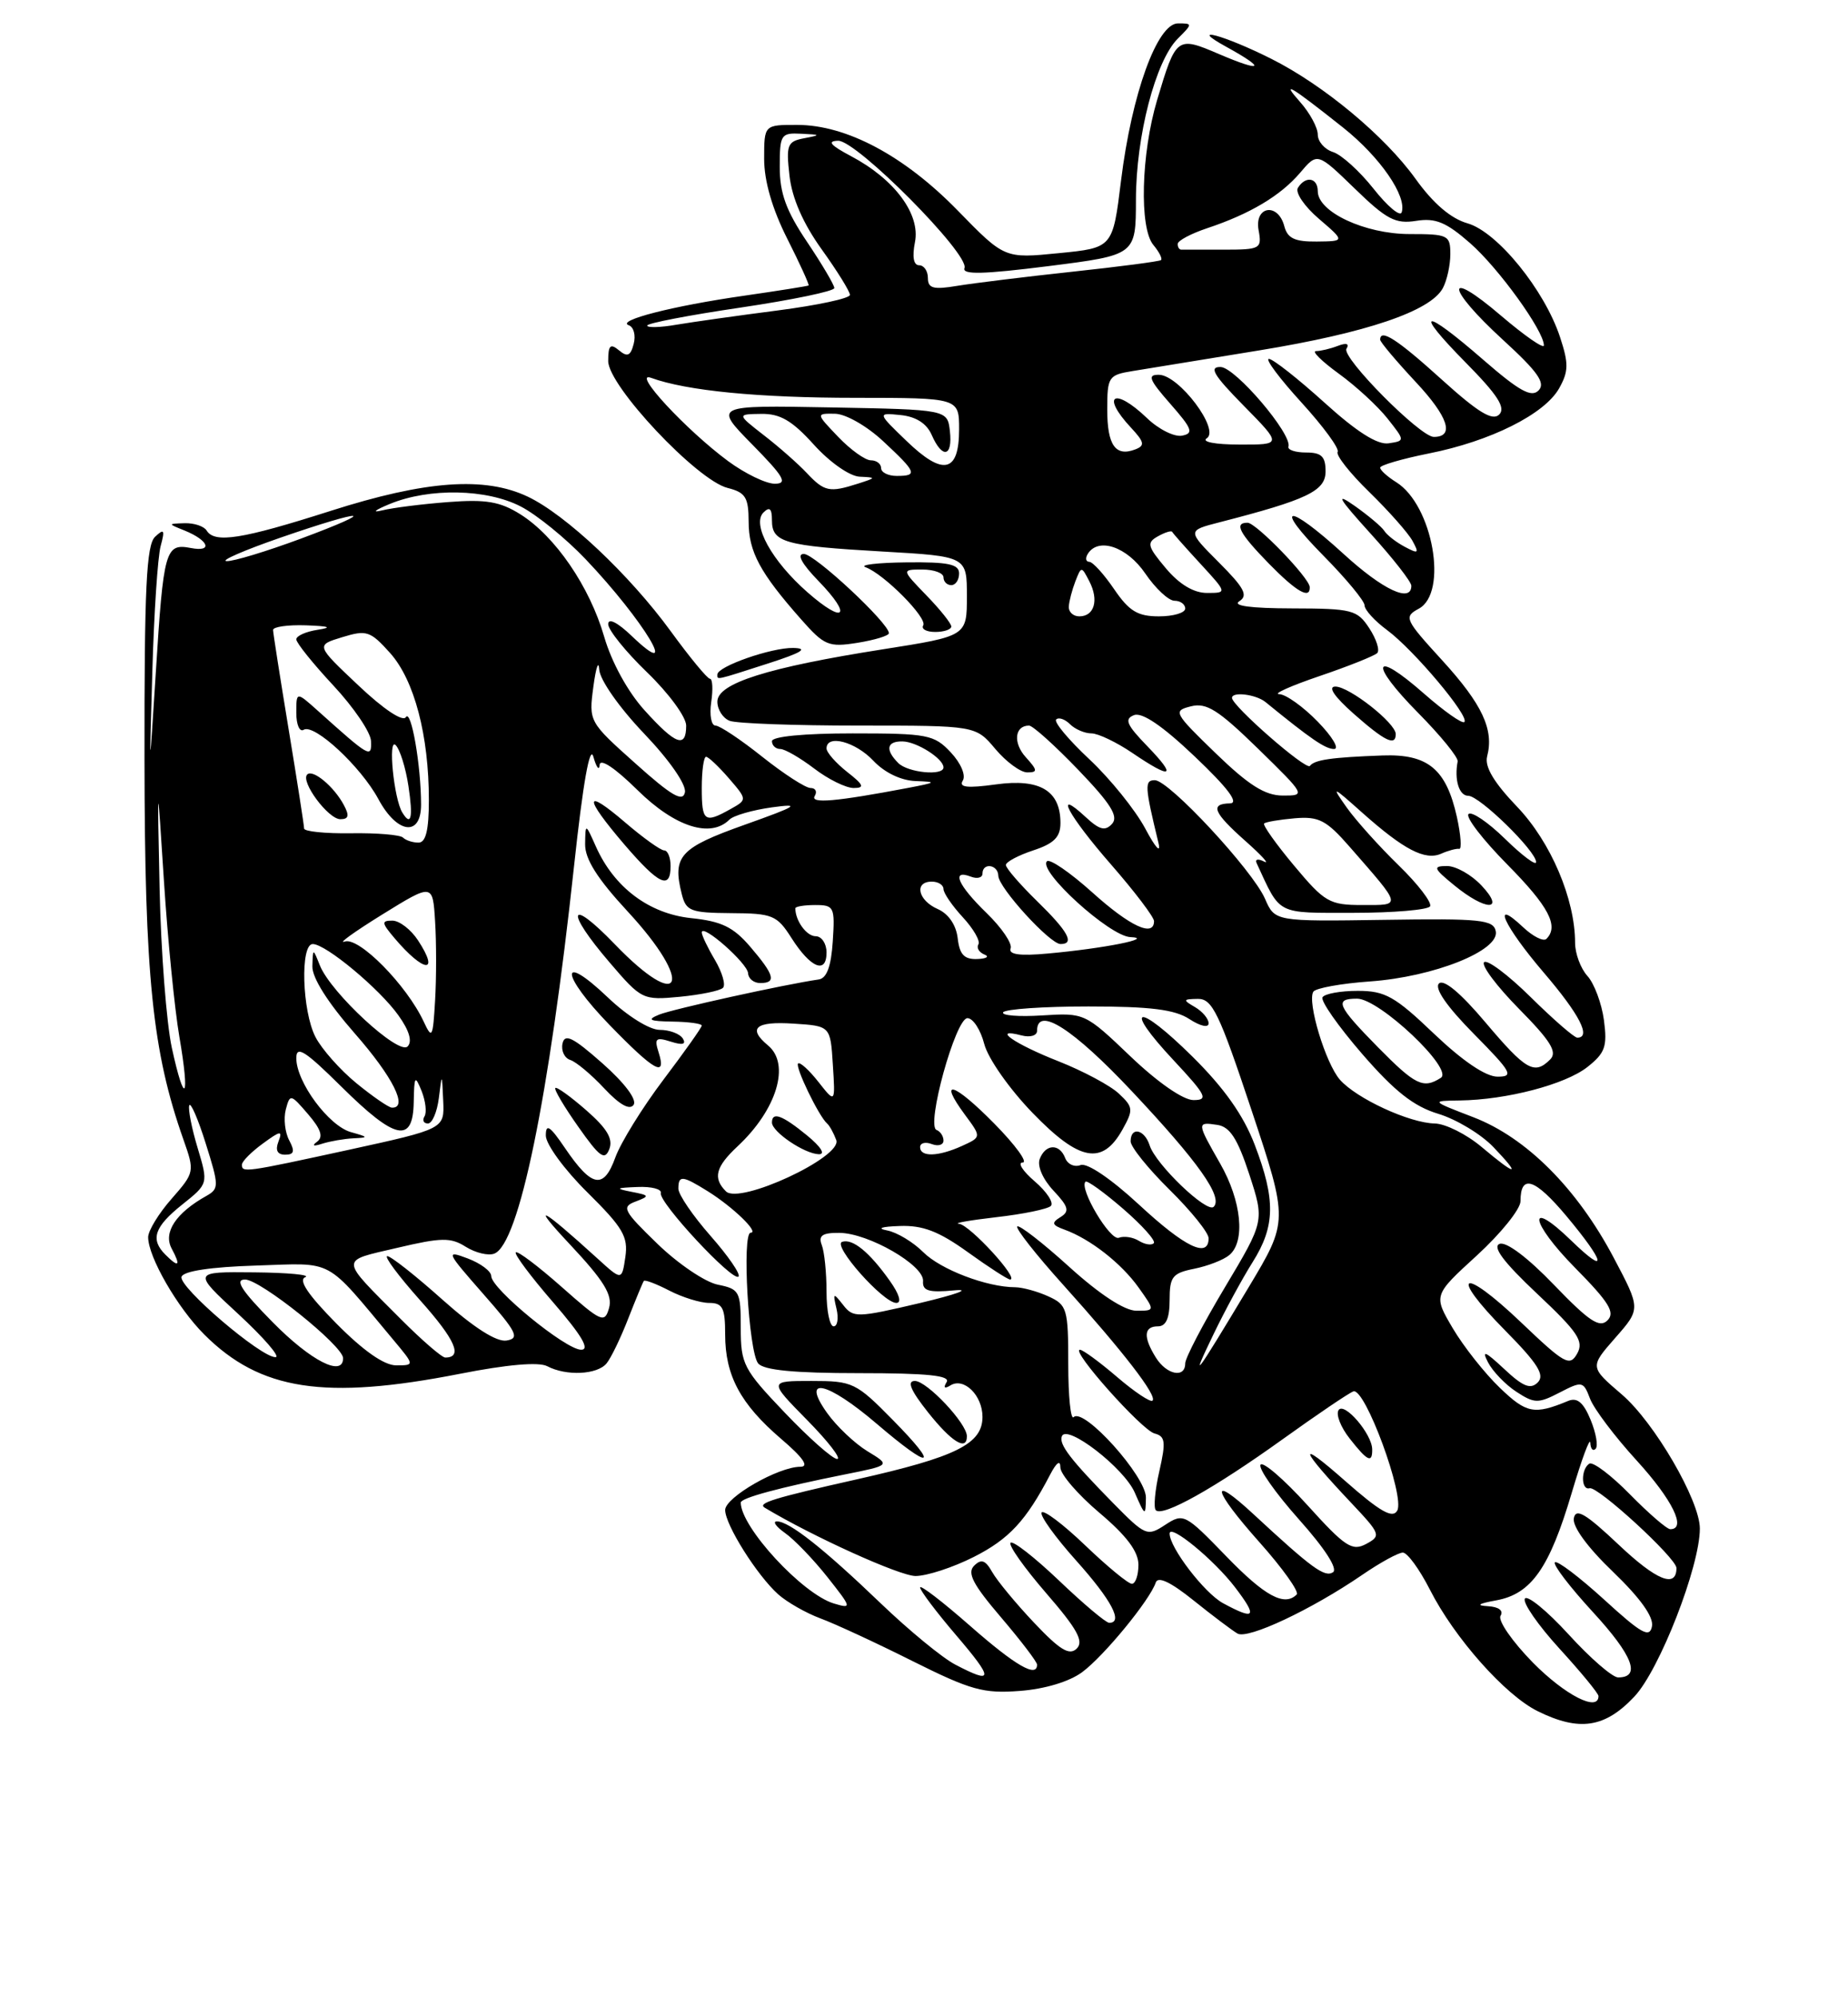 <?xml version="1.0" encoding="UTF-8" standalone="no"?>
<!DOCTYPE svg PUBLIC "-//W3C//DTD SVG 1.1//EN" "http://www.w3.org/Graphics/SVG/1.1/DTD/svg11.dtd" >
<svg xmlns="http://www.w3.org/2000/svg" xmlns:xlink="http://www.w3.org/1999/xlink" version="1.1" viewBox="0 0 237 256">
 <g >
 <path fill="currentColor"
d=" M 209.60 217.46 C 212.83 214.04 218.00 200.78 218.00 195.92 C 218.00 192.33 212.16 182.29 207.98 178.72 C 203.88 175.21 203.88 175.21 207.15 171.48 C 210.42 167.76 210.42 167.76 206.96 161.22 C 202.25 152.31 195.75 145.81 188.96 143.20 C 183.50 141.10 183.50 141.10 187.20 141.05 C 193.22 140.97 200.73 139.00 203.57 136.77 C 205.85 134.97 206.15 134.14 205.70 130.76 C 205.41 128.61 204.46 126.06 203.58 125.09 C 202.71 124.13 202.00 122.22 202.00 120.85 C 202.00 115.23 198.88 107.91 194.56 103.40 C 191.58 100.29 190.38 98.27 190.72 96.95 C 191.62 93.52 190.10 90.27 184.96 84.64 C 180.15 79.38 180.01 79.07 181.95 78.02 C 185.75 75.99 183.75 64.74 179.07 61.81 C 177.93 61.10 177.00 60.26 177.00 59.94 C 177.00 59.63 179.81 58.81 183.25 58.12 C 191.16 56.55 198.08 53.09 199.95 49.78 C 201.17 47.61 201.19 46.60 200.07 43.21 C 198.07 37.15 192.03 29.73 188.22 28.63 C 186.07 28.02 183.81 26.09 181.53 22.91 C 177.60 17.44 169.75 10.91 163.06 7.55 C 157.00 4.50 152.18 3.21 157.25 5.99 C 162.44 8.84 161.95 9.33 156.33 6.93 C 150.93 4.61 150.82 4.70 148.39 12.84 C 146.34 19.74 146.10 29.21 147.91 31.39 C 148.67 32.30 149.11 33.18 148.89 33.34 C 148.68 33.51 143.55 34.18 137.50 34.83 C 131.45 35.48 124.81 36.30 122.75 36.64 C 119.70 37.15 119.00 36.96 119.00 35.63 C 119.00 34.73 118.49 34.00 117.88 34.00 C 117.16 34.00 116.97 32.92 117.34 31.04 C 118.06 27.45 114.71 22.95 109.13 20.01 C 106.48 18.60 106.04 18.08 107.49 18.04 C 109.86 17.99 124.37 32.60 123.69 34.36 C 123.36 35.23 126.11 35.16 134.46 34.11 C 145.67 32.69 145.67 32.69 145.68 25.60 C 145.69 17.43 148.19 7.81 151.04 4.96 C 152.96 3.04 152.97 3.00 151.07 3.00 C 148.41 3.00 145.14 12.03 143.77 23.14 C 142.71 31.77 142.71 31.77 135.77 32.45 C 128.83 33.14 128.83 33.14 122.82 26.98 C 115.99 19.98 108.58 16.02 102.25 16.01 C 98.00 16.00 98.00 16.00 98.00 20.36 C 98.00 23.20 99.03 26.76 100.95 30.57 C 102.58 33.79 103.81 36.50 103.70 36.59 C 103.59 36.67 99.88 37.26 95.45 37.90 C 86.27 39.21 78.95 41.09 80.64 41.69 C 81.27 41.91 81.56 42.98 81.27 44.07 C 80.87 45.62 80.46 45.80 79.38 44.90 C 78.27 43.98 78.00 44.25 78.00 46.28 C 78.00 49.46 89.39 61.56 93.31 62.54 C 95.61 63.12 96.00 63.74 96.01 66.86 C 96.01 70.71 97.47 73.42 102.73 79.37 C 105.72 82.76 106.26 82.98 109.98 82.39 C 112.19 82.03 114.00 81.48 114.00 81.16 C 114.00 79.87 104.48 71.00 103.09 71.00 C 102.14 71.00 102.82 72.26 104.99 74.49 C 109.37 79.01 108.30 80.08 103.55 75.91 C 98.97 71.89 96.39 67.21 97.91 65.69 C 98.70 64.90 99.00 65.19 99.00 66.69 C 99.00 69.52 100.57 69.97 113.17 70.69 C 124.00 71.31 124.00 71.31 124.00 76.42 C 124.00 81.53 124.00 81.53 113.25 83.22 C 98.43 85.55 92.00 87.58 92.00 89.93 C 92.00 90.95 92.71 92.06 93.58 92.39 C 94.45 92.73 101.91 93.00 110.15 93.00 C 125.13 93.00 125.13 93.00 127.65 96.00 C 129.04 97.65 130.88 99.00 131.74 99.00 C 133.10 99.00 133.08 98.74 131.56 97.06 C 129.89 95.23 130.12 93.00 131.97 93.00 C 132.45 93.00 135.29 95.56 138.29 98.68 C 142.44 103.00 143.48 104.65 142.62 105.59 C 141.74 106.56 141.01 106.37 139.25 104.74 C 135.02 100.82 136.99 104.51 142.50 110.82 C 145.53 114.29 148.00 117.55 148.00 118.06 C 148.00 120.17 144.92 118.74 140.07 114.37 C 137.24 111.83 134.63 110.04 134.27 110.39 C 133.06 111.60 142.29 119.99 144.96 120.11 C 148.19 120.25 141.58 121.57 134.34 122.22 C 130.77 122.55 129.31 122.34 129.61 121.56 C 129.85 120.94 128.46 118.90 126.52 117.02 C 122.84 113.45 121.94 111.38 124.50 112.36 C 125.33 112.68 126.00 112.50 126.00 111.97 C 126.00 110.52 128.00 110.80 128.03 112.25 C 128.06 113.78 134.65 121.00 136.01 121.00 C 137.87 121.00 137.00 119.40 133.00 115.50 C 130.80 113.35 129.00 111.27 129.00 110.87 C 129.00 110.48 130.57 109.64 132.50 109.00 C 135.18 108.12 136.00 107.29 136.00 105.49 C 136.00 101.34 133.37 99.76 127.73 100.54 C 124.00 101.05 122.93 100.92 123.48 100.04 C 123.89 99.37 123.22 97.80 121.93 96.43 C 119.80 94.16 118.96 94.00 109.33 94.00 C 103.11 94.00 99.00 94.40 99.00 95.00 C 99.00 95.55 99.48 96.00 100.07 96.00 C 100.65 96.00 102.61 97.13 104.41 98.50 C 106.21 99.88 108.49 101.00 109.48 101.00 C 110.93 101.00 110.77 100.60 108.63 98.93 C 107.19 97.79 106.00 96.44 106.00 95.93 C 106.00 94.08 109.70 95.06 112.00 97.50 C 113.44 99.03 115.54 100.04 117.42 100.11 C 120.20 100.21 120.11 100.29 116.50 100.98 C 107.18 102.75 103.86 103.04 104.49 102.02 C 104.83 101.46 104.59 101.00 103.95 101.00 C 103.31 101.00 100.53 99.20 97.76 97.00 C 95.00 94.80 92.30 93.00 91.76 93.00 C 91.22 93.00 90.97 91.65 91.21 90.00 C 91.46 88.35 91.38 87.00 91.05 87.00 C 90.72 87.00 88.46 84.26 86.02 80.91 C 80.75 73.68 72.56 65.97 67.69 63.66 C 62.17 61.04 54.62 61.58 42.41 65.48 C 31.01 69.12 27.53 69.67 26.50 68.00 C 26.16 67.45 24.90 67.03 23.69 67.06 C 21.50 67.13 21.50 67.13 23.65 67.99 C 26.78 69.26 27.35 70.79 24.48 70.24 C 21.20 69.61 20.97 70.45 19.98 86.22 C 19.14 99.50 19.14 99.50 19.54 86.00 C 19.75 78.58 20.23 71.38 20.60 70.00 C 21.17 67.90 21.05 67.71 19.89 68.80 C 18.77 69.85 18.51 75.38 18.53 97.30 C 18.56 125.20 19.54 134.77 23.52 146.05 C 24.98 150.19 24.96 150.28 22.00 153.66 C 20.35 155.53 19.00 157.75 19.00 158.57 C 19.00 161.10 22.74 167.59 26.19 171.04 C 33.37 178.22 41.61 179.49 59.00 176.08 C 65.04 174.89 69.11 174.54 70.18 175.11 C 72.61 176.39 76.59 176.21 77.79 174.75 C 78.36 174.06 79.61 171.47 80.57 169.00 C 81.54 166.53 82.44 164.35 82.57 164.18 C 82.70 164.00 84.18 164.56 85.86 165.43 C 87.53 166.29 89.82 167.00 90.95 167.00 C 92.68 167.00 93.00 167.63 93.00 171.05 C 93.00 176.30 94.96 179.95 100.15 184.40 C 103.01 186.84 103.81 188.00 102.64 188.00 C 99.82 188.00 93.00 191.92 93.00 193.54 C 93.00 195.43 97.08 201.91 99.80 204.35 C 100.94 205.36 103.36 206.74 105.18 207.42 C 107.01 208.09 112.33 210.55 117.00 212.89 C 124.48 216.63 126.14 217.09 130.79 216.73 C 133.99 216.49 137.15 215.54 138.79 214.32 C 141.59 212.25 147.47 205.08 148.22 202.84 C 148.50 202.00 150.12 202.76 153.07 205.13 C 155.51 207.09 158.05 209.00 158.71 209.38 C 160.05 210.14 168.19 206.31 174.68 201.87 C 176.98 200.29 179.33 199.00 179.91 199.00 C 180.49 199.00 182.05 201.14 183.38 203.75 C 186.51 209.92 193.04 217.28 197.21 219.33 C 202.54 221.96 205.82 221.47 209.60 217.46 Z  M 98.50 85.04 C 102.85 83.64 103.73 83.09 101.72 83.05 C 98.92 83.00 92.00 85.42 92.00 86.45 C 92.00 87.17 91.63 87.25 98.50 85.04 Z  M 122.00 80.30 C 122.00 79.91 120.56 78.11 118.80 76.30 C 115.61 73.00 115.61 73.00 118.30 73.00 C 119.79 73.00 121.00 73.45 121.00 74.00 C 121.00 74.55 121.45 75.00 122.00 75.00 C 122.55 75.00 123.00 74.33 123.00 73.50 C 123.00 72.31 121.62 72.02 116.25 72.08 C 112.54 72.12 110.17 72.40 111.00 72.70 C 113.35 73.55 118.98 79.22 118.40 80.16 C 118.12 80.62 118.81 81.00 119.94 81.00 C 121.07 81.00 122.00 80.68 122.00 80.30 Z  M 196.59 213.10 C 193.94 210.40 192.07 207.70 192.44 207.10 C 192.85 206.43 192.21 205.95 190.81 205.87 C 189.24 205.78 189.59 205.54 191.90 205.12 C 196.39 204.30 198.72 200.97 201.57 191.34 C 202.85 187.03 203.92 184.14 203.95 184.92 C 203.98 185.70 204.29 186.05 204.63 185.70 C 204.98 185.35 204.69 183.68 203.99 181.98 C 203.07 179.75 202.27 179.08 201.11 179.56 C 196.76 181.36 195.77 181.17 192.35 177.88 C 190.41 176.02 187.70 172.59 186.32 170.26 C 183.82 166.02 183.82 166.02 189.41 160.91 C 192.48 158.10 195.00 154.97 195.00 153.96 C 195.00 150.43 196.84 151.03 200.91 155.89 C 205.91 161.87 206.25 163.61 201.51 159.01 C 195.74 153.42 196.20 156.63 202.02 162.52 C 206.36 166.92 207.17 168.23 206.15 169.24 C 205.14 170.25 203.80 169.36 199.31 164.70 C 195.95 161.20 193.17 159.11 192.32 159.43 C 191.35 159.80 192.85 161.79 197.11 165.80 C 202.37 170.74 203.15 171.91 202.27 173.49 C 201.32 175.19 200.67 174.83 195.10 169.52 C 187.46 162.23 185.67 163.08 193.02 170.52 C 197.22 174.77 198.15 176.25 197.21 177.19 C 196.28 178.12 195.32 177.73 192.88 175.44 C 190.46 173.18 189.99 172.99 190.83 174.61 C 191.43 175.77 193.06 177.47 194.46 178.38 C 196.78 179.90 197.27 179.91 200.01 178.49 C 202.91 176.99 203.06 177.02 203.92 179.28 C 204.41 180.57 207.10 184.14 209.91 187.21 C 214.49 192.23 216.34 196.00 214.21 196.00 C 213.77 196.00 211.45 193.99 209.04 191.54 C 206.64 189.09 204.29 187.32 203.83 187.60 C 202.73 188.28 202.75 191.07 203.86 190.75 C 204.90 190.45 215.00 199.72 215.00 200.98 C 215.00 203.61 212.43 202.57 207.59 197.99 C 203.36 194.00 202.10 193.25 201.84 194.59 C 201.63 195.64 203.59 198.33 206.86 201.46 C 210.36 204.83 212.10 207.25 211.86 208.46 C 211.56 209.99 210.50 209.39 205.72 205.02 C 202.53 202.12 199.70 199.97 199.41 200.25 C 199.13 200.54 201.33 203.41 204.30 206.64 C 209.40 212.18 210.49 215.00 207.52 215.00 C 206.79 215.00 203.93 212.52 201.17 209.49 C 198.40 206.46 195.87 204.40 195.56 204.90 C 195.25 205.41 197.24 208.29 199.99 211.30 C 202.75 214.32 205.00 217.05 205.00 217.39 C 205.00 219.47 200.72 217.28 196.59 213.10 Z  M 122.50 213.35 C 120.85 212.49 116.58 208.98 113.00 205.55 C 105.61 198.46 101.22 195.00 99.64 195.00 C 99.04 195.00 99.52 195.67 100.69 196.50 C 101.86 197.32 104.30 199.85 106.10 202.12 C 109.25 206.10 109.28 206.22 106.93 205.52 C 102.90 204.30 95.00 195.74 95.00 192.59 C 95.00 192.00 99.96 190.66 108.36 188.98 C 114.22 187.81 114.22 187.81 111.25 186.01 C 109.61 185.01 107.28 182.80 106.07 181.10 C 102.65 176.30 106.06 177.04 112.45 182.50 C 119.47 188.50 120.63 188.22 114.50 182.00 C 109.78 177.20 109.35 177.00 104.08 177.00 C 98.58 177.00 98.58 177.00 103.50 182.00 C 106.21 184.75 107.95 187.00 107.36 187.00 C 106.78 187.00 103.76 184.33 100.65 181.07 C 95.34 175.51 95.00 174.85 95.00 170.20 C 95.00 165.52 94.84 165.22 92.06 164.66 C 90.44 164.34 86.95 161.98 84.31 159.42 C 79.93 155.18 79.68 154.69 81.50 154.01 C 83.36 153.30 83.32 153.21 81.00 152.76 C 78.86 152.34 78.96 152.25 81.75 152.14 C 83.54 152.06 84.89 152.41 84.75 152.92 C 84.43 154.08 93.99 164.35 94.71 163.62 C 95.01 163.33 93.39 160.98 91.12 158.40 C 88.86 155.83 87.00 153.11 87.00 152.36 C 87.00 150.60 87.50 150.65 90.79 152.70 C 94.02 154.72 97.41 158.00 96.27 158.00 C 95.13 158.00 96.00 173.24 97.23 174.75 C 97.94 175.62 101.84 176.00 110.18 176.00 C 118.95 176.00 121.93 176.31 121.40 177.15 C 120.95 177.88 121.13 178.04 121.89 177.57 C 123.61 176.50 126.00 178.84 126.00 181.60 C 126.00 185.07 122.65 186.74 109.89 189.61 C 99.13 192.03 97.10 192.66 98.08 193.25 C 104.24 196.95 115.40 202.00 117.41 202.00 C 118.87 202.00 122.23 200.90 124.88 199.56 C 129.41 197.27 131.60 194.91 134.68 189.00 C 135.50 187.43 135.99 187.09 135.99 188.09 C 136.00 188.97 138.25 191.58 141.00 193.90 C 144.48 196.84 146.00 198.86 146.00 200.56 C 146.00 201.90 145.62 203.00 145.16 203.00 C 144.69 203.00 142.00 200.78 139.17 198.07 C 136.34 195.36 133.83 193.47 133.58 193.86 C 133.34 194.26 135.34 197.04 138.03 200.04 C 142.55 205.09 144.09 208.00 142.25 208.00 C 141.83 208.00 138.94 205.57 135.82 202.59 C 132.70 199.62 129.90 197.43 129.60 197.74 C 129.30 198.04 131.35 200.94 134.17 204.20 C 138.16 208.80 139.02 210.37 138.09 211.30 C 137.15 212.23 135.94 211.50 132.63 208.00 C 130.29 205.53 127.87 202.60 127.25 201.50 C 126.38 199.96 125.85 199.77 124.93 200.68 C 124.00 201.60 124.78 203.09 128.37 207.29 C 130.91 210.27 133.00 213.00 133.00 213.36 C 133.00 215.10 130.22 213.49 124.40 208.38 C 120.88 205.29 118.00 203.08 118.00 203.47 C 118.00 203.86 120.08 206.62 122.62 209.59 C 127.47 215.26 127.45 215.94 122.50 213.35 Z  M 124.00 184.08 C 124.00 182.44 118.87 177.00 117.33 177.00 C 116.28 177.00 116.78 178.20 119.00 181.00 C 122.04 184.83 124.00 186.04 124.00 184.08 Z  M 156.84 205.48 C 154.46 204.18 150.00 198.37 150.00 196.56 C 150.00 195.24 155.71 199.93 158.40 203.46 C 161.32 207.29 160.98 207.72 156.84 205.48 Z  M 157.23 199.44 C 151.99 194.03 151.77 193.92 149.44 195.44 C 147.13 196.96 146.90 196.86 142.77 192.67 C 137.28 187.08 135.78 185.13 136.18 184.09 C 136.80 182.47 144.16 188.15 145.53 191.31 C 146.86 194.36 146.92 194.38 146.96 191.96 C 147.00 189.26 138.99 180.34 137.69 181.64 C 137.31 182.02 137.00 178.96 137.00 174.83 C 137.00 167.75 136.85 167.25 134.45 166.16 C 133.05 165.52 131.14 165.00 130.20 164.99 C 126.55 164.98 120.63 162.72 118.40 160.49 C 117.11 159.20 115.03 157.95 113.78 157.71 C 112.39 157.44 113.01 157.22 115.38 157.14 C 118.35 157.03 120.40 157.82 124.13 160.50 C 126.81 162.43 129.25 164.00 129.54 164.00 C 130.80 164.00 124.37 156.99 123.00 156.86 C 122.17 156.79 124.32 156.41 127.77 156.01 C 131.21 155.62 134.36 154.97 134.77 154.57 C 135.17 154.16 134.24 152.74 132.69 151.41 C 131.15 150.09 130.46 149.00 131.16 149.00 C 131.85 149.00 130.22 146.76 127.52 144.02 C 122.32 138.74 120.23 138.11 123.75 142.88 C 125.87 145.74 125.87 145.74 123.39 146.87 C 120.34 148.26 118.00 148.33 118.00 147.03 C 118.00 146.50 118.67 146.32 119.50 146.64 C 120.33 146.95 121.00 146.75 121.00 146.19 C 121.00 145.63 120.60 145.02 120.11 144.83 C 118.73 144.32 122.55 130.50 124.07 130.50 C 124.79 130.50 125.76 131.99 126.23 133.82 C 126.72 135.68 129.44 139.56 132.43 142.65 C 138.45 148.87 141.37 149.40 143.96 144.77 C 145.37 142.24 145.34 141.90 143.49 140.17 C 142.40 139.14 138.90 137.27 135.73 136.02 C 130.08 133.80 127.05 131.68 131.00 132.71 C 132.12 133.00 133.00 132.74 133.00 132.12 C 133.00 128.90 137.60 131.83 145.17 139.88 C 153.67 148.91 156.89 153.45 155.65 154.68 C 154.79 155.54 148.21 149.24 147.44 146.81 C 146.78 144.74 145.00 144.36 145.00 146.29 C 145.00 147.00 147.25 149.79 150.00 152.50 C 152.75 155.21 155.00 158.00 155.00 158.71 C 155.00 161.33 151.96 159.86 146.06 154.39 C 142.48 151.08 139.42 149.01 138.58 149.33 C 137.80 149.63 136.92 149.23 136.61 148.44 C 135.89 146.54 134.09 146.60 133.34 148.55 C 133.00 149.45 133.74 151.15 135.10 152.60 C 137.05 154.68 137.20 155.26 136.00 156.00 C 134.81 156.74 134.90 157.02 136.53 157.61 C 139.83 158.81 143.81 161.92 146.03 165.04 C 148.14 168.00 148.14 168.00 145.74 168.00 C 144.23 168.00 141.04 165.92 137.13 162.38 C 133.71 159.28 130.71 156.96 130.46 157.20 C 130.22 157.45 132.86 160.81 136.34 164.67 C 144.08 173.27 148.43 178.90 147.81 179.52 C 147.56 179.78 145.51 178.42 143.26 176.49 C 141.02 174.57 138.87 173.00 138.50 173.00 C 137.24 173.00 146.42 183.30 148.06 183.73 C 149.45 184.09 149.54 184.79 148.68 188.57 C 148.12 191.01 147.92 193.25 148.23 193.57 C 149.12 194.46 155.73 190.76 164.47 184.49 C 168.86 181.34 172.95 178.57 173.56 178.34 C 175.04 177.77 180.21 191.80 179.19 193.62 C 178.60 194.68 176.99 193.76 172.46 189.77 C 166.24 184.29 166.61 185.56 173.31 192.65 C 177.07 196.64 177.15 196.85 175.19 197.90 C 173.40 198.85 172.49 198.25 167.68 192.93 C 164.66 189.60 161.95 187.27 161.66 187.74 C 161.36 188.22 163.58 191.37 166.58 194.74 C 169.94 198.50 171.62 201.12 170.94 201.53 C 169.87 202.20 168.22 200.99 160.77 194.09 C 155.03 188.77 155.46 190.87 161.51 197.66 C 164.49 201.00 166.64 204.02 166.30 204.37 C 164.72 205.95 162.21 204.59 157.23 199.44 Z  M 175.98 185.75 C 175.94 183.76 172.36 179.61 171.66 180.75 C 171.31 181.31 171.95 182.94 173.09 184.38 C 175.38 187.30 176.01 187.60 175.98 185.75 Z  M 148.24 174.01 C 146.59 171.37 146.68 170.00 148.50 170.00 C 149.54 170.00 150.00 168.96 150.00 166.62 C 150.00 163.64 150.36 163.18 153.15 162.62 C 154.89 162.27 156.91 161.49 157.65 160.87 C 159.74 159.14 159.23 153.94 156.49 149.15 C 153.47 143.87 153.46 143.78 156.12 144.18 C 157.73 144.42 158.71 145.94 160.21 150.50 C 162.17 156.50 162.17 156.50 157.09 165.00 C 154.29 169.68 152.00 174.06 152.00 174.75 C 152.00 176.69 149.62 176.22 148.24 174.01 Z  M 155.63 171.01 C 157.08 168.00 159.34 163.84 160.64 161.78 C 163.55 157.17 163.61 153.77 160.91 146.72 C 159.47 142.95 157.00 139.46 152.94 135.44 C 145.82 128.40 143.86 128.80 150.54 135.93 C 154.71 140.40 155.01 141.00 153.06 141.00 C 151.74 141.00 148.48 138.74 144.98 135.40 C 139.15 129.84 139.09 129.81 133.65 130.15 C 130.65 130.34 128.40 130.16 128.65 129.75 C 128.91 129.34 133.83 129.00 139.59 129.00 C 147.55 129.00 150.66 129.39 152.54 130.62 C 153.94 131.53 155.00 131.77 155.00 131.16 C 155.00 130.58 154.21 129.64 153.25 129.08 C 151.66 128.16 151.70 128.06 153.62 128.03 C 155.47 128.00 156.36 129.85 160.49 142.25 C 165.23 156.50 165.23 156.50 160.13 165.00 C 153.23 176.50 152.53 177.43 155.63 171.01 Z  M 35.00 169.50 C 30.97 165.42 30.05 164.00 31.43 164.00 C 33.39 164.00 44.00 172.50 44.00 174.08 C 44.00 176.54 39.89 174.45 35.00 169.50 Z  M 43.12 169.62 C 39.49 165.94 38.23 164.06 39.15 163.70 C 39.89 163.40 36.94 163.12 32.59 163.08 C 24.68 163.00 24.68 163.00 30.59 168.45 C 33.84 171.46 35.98 173.93 35.34 173.95 C 33.51 174.03 22.86 164.93 23.28 163.65 C 23.52 162.92 27.02 162.39 32.83 162.21 C 43.03 161.89 41.53 161.08 50.46 171.75 C 53.18 175.00 53.18 175.00 50.80 175.00 C 49.26 175.00 46.58 173.12 43.12 169.62 Z  M 51.41 169.08 C 43.46 161.10 43.49 161.69 50.90 159.95 C 56.62 158.60 57.80 158.58 59.74 159.81 C 60.98 160.58 62.62 160.98 63.39 160.68 C 66.56 159.47 70.40 140.80 73.62 111.00 C 74.77 100.33 75.65 95.38 76.10 97.00 C 76.49 98.38 76.85 98.84 76.90 98.04 C 76.96 97.15 78.88 98.43 81.78 101.29 C 86.57 106.00 91.14 107.46 93.55 105.05 C 94.07 104.53 96.53 103.82 99.00 103.48 C 102.81 102.96 102.28 103.30 95.51 105.71 C 87.19 108.67 86.21 109.73 87.43 114.58 C 87.98 116.78 88.55 117.00 93.77 117.04 C 99.08 117.07 99.64 117.30 101.50 120.22 C 103.95 124.07 106.00 124.92 106.00 122.08 C 106.00 120.94 105.37 120.00 104.61 120.00 C 103.44 120.00 102.00 118.02 102.00 116.42 C 102.00 116.19 103.15 116.00 104.55 116.00 C 106.97 116.00 107.09 116.25 106.80 120.66 C 106.59 123.87 106.03 125.39 105.00 125.54 C 100.59 126.18 86.31 129.33 84.55 130.04 C 82.91 130.71 83.25 130.89 86.25 130.94 C 88.31 130.97 90.00 131.20 90.00 131.45 C 90.00 131.69 87.79 134.81 85.09 138.38 C 82.39 141.95 79.61 146.44 78.92 148.34 C 77.42 152.50 75.90 152.22 72.45 147.14 C 70.52 144.30 70.00 143.96 70.00 145.55 C 70.00 146.66 72.39 149.93 75.32 152.82 C 79.89 157.34 80.58 158.51 80.20 161.11 C 79.75 164.15 79.75 164.15 76.63 161.31 C 69.37 154.70 67.87 153.94 73.11 159.52 C 77.45 164.15 78.58 165.98 78.11 167.65 C 77.54 169.65 77.14 169.47 72.03 164.95 C 69.02 162.29 66.37 160.29 66.15 160.52 C 65.92 160.74 68.09 163.64 70.97 166.96 C 74.62 171.18 75.69 173.00 74.53 173.00 C 72.55 173.00 63.00 165.18 63.00 163.56 C 63.00 162.94 61.65 161.93 59.99 161.30 C 57.12 160.22 57.22 160.43 61.96 165.83 C 66.29 170.75 66.69 171.54 64.96 171.82 C 63.68 172.03 60.77 170.17 56.74 166.58 C 53.31 163.51 50.13 161.01 49.67 161.00 C 49.21 161.00 51.11 163.55 53.88 166.66 C 58.41 171.73 59.40 174.00 57.10 174.00 C 56.67 174.00 54.10 171.78 51.41 169.08 Z  M 75.19 142.31 C 73.19 140.56 71.40 139.27 71.22 139.45 C 71.03 139.63 72.36 141.87 74.17 144.43 C 76.90 148.31 77.56 148.79 78.14 147.29 C 78.65 145.98 77.86 144.64 75.19 142.31 Z  M 77.26 136.29 C 73.48 132.95 72.43 132.43 72.14 133.75 C 71.94 134.67 72.39 135.62 73.14 135.86 C 73.89 136.10 75.85 137.74 77.50 139.51 C 79.46 141.60 80.76 142.33 81.26 141.61 C 81.71 140.94 80.11 138.81 77.26 136.29 Z  M 84.47 134.90 C 83.89 133.09 84.10 132.90 86.03 133.51 C 87.54 133.99 88.03 133.86 87.57 133.11 C 87.19 132.50 85.86 132.00 84.60 132.00 C 83.30 132.00 80.46 130.23 77.96 127.85 C 71.68 121.87 71.86 124.87 78.18 131.38 C 83.93 137.30 85.51 138.18 84.47 134.90 Z  M 92.72 126.61 C 93.09 126.24 92.63 124.65 91.70 123.06 C 90.76 121.48 90.00 119.89 90.00 119.52 C 90.00 118.29 95.89 123.48 95.94 124.75 C 95.98 125.44 96.67 126.00 97.50 126.00 C 99.61 126.00 99.32 124.97 96.21 121.34 C 94.05 118.82 92.52 118.08 88.65 117.68 C 83.25 117.12 78.76 113.75 76.42 108.50 C 75.08 105.50 75.08 105.50 75.04 108.19 C 75.01 110.10 76.60 112.62 80.50 116.83 C 89.09 126.10 87.51 130.02 78.82 121.00 C 72.91 114.88 72.43 116.66 78.18 123.36 C 82.27 128.14 82.43 128.21 87.19 127.76 C 89.86 127.50 92.35 126.99 92.72 126.61 Z  M 86.00 111.00 C 86.00 109.90 85.63 109.00 85.18 109.00 C 84.73 109.00 82.48 107.39 80.18 105.42 C 74.88 100.88 74.83 102.12 80.08 108.25 C 84.51 113.41 86.00 114.10 86.00 111.00 Z  M 106.00 165.58 C 106.00 163.15 105.73 160.45 105.39 159.58 C 104.93 158.37 105.45 158.00 107.64 158.02 C 111.36 158.04 118.53 162.17 118.38 164.20 C 118.28 165.45 119.10 165.70 122.38 165.39 C 124.65 165.18 122.67 165.90 118.00 167.01 C 109.91 168.91 109.43 168.93 108.13 167.26 C 106.86 165.64 106.79 165.68 107.28 167.75 C 107.57 168.99 107.40 170.00 106.91 170.00 C 106.41 170.00 106.00 168.01 106.00 165.58 Z  M 114.11 164.16 C 111.50 160.48 109.34 158.72 108.00 159.17 C 106.70 159.60 113.27 167.00 114.95 167.00 C 115.67 167.00 115.33 165.87 114.11 164.16 Z  M 21.20 160.80 C 19.25 158.85 19.79 157.25 23.36 154.40 C 26.72 151.72 26.72 151.72 25.35 147.15 C 24.59 144.64 24.11 142.18 24.27 141.69 C 24.43 141.20 25.39 143.38 26.38 146.55 C 28.09 151.97 28.10 152.36 26.49 153.27 C 22.56 155.46 20.91 157.96 22.01 160.02 C 23.22 162.28 22.94 162.54 21.20 160.80 Z  M 146.06 159.04 C 145.30 158.57 144.14 158.39 143.48 158.65 C 142.37 159.07 138.35 152.31 139.21 151.46 C 139.41 151.25 141.59 152.82 144.04 154.94 C 146.49 157.06 148.26 159.04 147.97 159.34 C 147.68 159.65 146.82 159.51 146.06 159.04 Z  M 93.10 152.70 C 91.40 151.00 91.77 149.56 94.60 146.92 C 99.63 142.22 101.39 136.40 98.50 134.00 C 95.84 131.79 96.89 130.88 101.75 131.20 C 106.50 131.50 106.50 131.50 106.81 136.47 C 107.13 141.43 107.13 141.43 104.95 138.66 C 103.75 137.14 102.58 136.08 102.35 136.31 C 101.94 136.73 105.00 143.06 106.07 144.00 C 106.39 144.27 106.92 145.24 107.25 146.13 C 108.04 148.30 94.83 154.43 93.10 152.70 Z  M 103.50 145.53 C 100.32 142.93 99.00 142.44 99.00 143.88 C 99.00 145.07 103.15 147.88 105.00 147.94 C 105.90 147.97 105.29 147.00 103.50 145.53 Z  M 31.03 149.25 C 31.05 148.84 32.25 147.63 33.71 146.57 C 35.99 144.90 36.26 144.87 35.71 146.32 C 35.28 147.43 35.57 148.00 36.57 148.00 C 37.72 148.00 37.84 147.57 37.09 146.16 C 36.55 145.15 36.35 143.38 36.65 142.22 C 37.19 140.18 37.27 140.20 39.51 142.81 C 41.17 144.74 41.49 145.73 40.66 146.34 C 39.94 146.87 40.20 146.96 41.33 146.59 C 42.34 146.27 44.14 145.96 45.33 145.90 C 47.30 145.81 47.27 145.74 45.01 145.11 C 42.16 144.31 38.00 138.70 38.00 135.63 C 38.00 133.96 39.11 134.66 43.78 139.28 C 50.71 146.14 52.97 146.62 53.06 141.25 C 53.12 137.89 53.22 137.75 54.07 139.84 C 54.58 141.13 54.75 142.59 54.44 143.09 C 54.13 143.59 54.33 144.00 54.88 144.00 C 55.43 144.00 56.05 142.54 56.28 140.75 C 56.68 137.50 56.68 137.50 56.84 141.10 C 57.00 144.69 57.00 144.69 44.75 147.37 C 31.33 150.29 30.99 150.34 31.03 149.25 Z  M 190.00 147.00 C 188.07 145.38 185.38 144.03 184.00 144.00 C 180.75 143.94 173.96 140.80 171.84 138.39 C 170.00 136.29 167.62 128.42 168.43 127.11 C 168.72 126.65 172.01 126.05 175.74 125.79 C 183.90 125.20 192.31 121.85 191.83 119.37 C 191.54 117.88 189.91 117.71 177.50 117.90 C 163.50 118.11 163.50 118.11 162.23 115.19 C 160.62 111.52 149.92 100.00 148.10 100.00 C 146.76 100.00 146.81 100.80 148.56 108.00 C 148.92 109.47 148.21 108.71 146.86 106.17 C 145.58 103.79 142.37 99.81 139.71 97.32 C 137.05 94.83 135.13 92.54 135.45 92.22 C 135.77 91.90 136.57 92.17 137.22 92.82 C 137.87 93.47 139.11 94.00 139.97 94.00 C 140.83 94.00 143.19 95.13 145.21 96.50 C 150.29 99.95 151.00 99.63 147.13 95.63 C 144.47 92.89 144.16 92.15 145.44 91.66 C 146.48 91.26 149.11 93.05 153.25 96.99 C 157.47 101.00 158.93 102.94 157.75 102.97 C 155.13 103.02 155.60 104.14 159.75 107.82 C 161.81 109.65 162.88 110.82 162.12 110.43 C 161.36 110.04 160.93 110.12 161.15 110.61 C 164.28 117.37 163.56 117.00 173.60 117.00 C 178.71 117.00 183.11 116.62 183.40 116.17 C 183.68 115.71 181.87 113.34 179.38 110.92 C 176.88 108.49 173.88 105.15 172.71 103.50 C 170.71 100.67 170.82 100.70 174.71 104.17 C 180.04 108.91 182.76 110.33 184.83 109.42 C 185.75 109.01 186.79 108.74 187.14 108.80 C 187.48 108.87 187.35 107.03 186.84 104.71 C 185.47 98.56 183.12 96.62 177.30 96.83 C 170.76 97.07 168.59 97.38 167.99 98.17 C 167.52 98.79 158.00 90.47 158.00 89.45 C 158.00 88.61 161.08 89.00 162.29 89.98 C 168.13 94.74 169.97 96.00 171.09 96.00 C 171.81 96.00 170.87 94.42 169.00 92.50 C 167.13 90.58 164.91 88.99 164.05 88.97 C 163.20 88.96 165.53 87.91 169.24 86.65 C 172.95 85.39 176.27 84.06 176.62 83.71 C 176.98 83.35 176.52 81.92 175.61 80.53 C 174.06 78.16 173.42 78.00 165.73 77.98 C 160.38 77.97 158.00 77.65 158.94 77.06 C 160.10 76.33 159.58 75.35 156.31 72.08 C 152.25 68.01 152.25 68.01 156.37 66.95 C 167.65 64.05 170.00 62.93 170.00 60.42 C 170.00 58.51 169.48 58.00 167.50 58.00 C 166.13 58.00 165.11 57.66 165.24 57.25 C 165.74 55.66 158.43 47.08 156.54 47.04 C 155.00 47.01 155.64 48.08 159.50 52.00 C 164.42 57.00 164.42 57.00 158.96 56.98 C 155.82 56.98 154.04 56.63 154.77 56.17 C 156.48 55.08 151.22 48.09 148.65 48.04 C 147.11 48.01 147.35 48.64 150.08 51.75 C 152.90 54.96 153.12 55.55 151.59 55.84 C 150.61 56.03 148.58 55.02 147.10 53.59 C 142.89 49.56 141.13 50.62 145.05 54.82 C 146.77 56.67 146.86 57.12 145.60 57.60 C 143.06 58.58 142.00 57.07 142.00 52.49 C 142.00 48.30 142.16 48.06 145.25 47.56 C 147.04 47.27 154.35 46.07 161.50 44.91 C 175.26 42.66 183.46 39.88 185.04 36.93 C 185.57 35.94 186.00 33.98 186.00 32.57 C 186.00 30.14 185.72 30.00 180.75 30.00 C 175.04 29.99 169.00 27.17 169.00 24.51 C 169.00 22.76 167.43 22.50 166.45 24.08 C 166.08 24.68 167.29 26.46 169.14 28.04 C 172.50 30.92 172.50 30.92 168.87 30.96 C 166.05 30.99 165.12 30.55 164.71 29.00 C 163.91 25.93 160.85 26.40 161.41 29.50 C 161.85 31.89 161.65 32.00 156.93 32.00 C 154.22 32.00 151.78 32.00 151.50 32.00 C 151.22 32.00 151.02 31.66 151.04 31.25 C 151.06 30.84 152.75 29.94 154.79 29.26 C 160.32 27.42 164.23 25.08 166.73 22.15 C 168.95 19.53 168.95 19.53 173.73 24.16 C 177.81 28.12 178.95 28.73 181.61 28.31 C 184.10 27.91 185.47 28.48 188.53 31.16 C 192.18 34.35 198.00 42.41 198.00 44.27 C 198.00 44.76 195.53 43.04 192.50 40.46 C 185.20 34.22 185.41 36.84 192.75 43.56 C 197.21 47.64 198.24 49.09 197.32 50.04 C 196.40 50.99 194.85 50.13 190.24 46.13 C 182.47 39.37 181.16 39.57 187.99 46.49 C 192.07 50.62 193.13 52.27 192.27 53.13 C 191.41 53.99 189.58 52.88 184.89 48.64 C 179.21 43.50 177.00 42.07 177.00 43.54 C 177.00 43.84 179.07 46.29 181.59 48.99 C 185.74 53.43 186.58 56.00 183.88 56.00 C 182.13 56.00 172.01 45.79 172.68 44.70 C 173.09 44.05 172.67 43.91 171.58 44.33 C 170.62 44.70 169.36 45.00 168.77 45.00 C 168.18 45.00 169.50 46.30 171.69 47.89 C 173.89 49.48 176.70 52.07 177.94 53.64 C 180.20 56.50 180.20 56.50 178.09 56.82 C 176.65 57.04 173.99 55.35 169.82 51.57 C 166.43 48.51 163.24 46.00 162.73 46.00 C 162.22 46.00 164.10 48.51 166.91 51.59 C 169.71 54.66 171.80 57.51 171.55 57.92 C 171.29 58.33 173.13 60.66 175.62 63.08 C 178.11 65.51 180.60 68.32 181.15 69.33 C 182.03 70.94 181.91 71.02 180.13 70.07 C 179.02 69.48 177.85 68.56 177.53 68.04 C 177.20 67.52 175.49 66.08 173.72 64.83 C 171.19 63.06 171.62 63.81 175.75 68.37 C 178.64 71.55 181.00 74.57 181.00 75.08 C 181.00 77.32 177.35 75.61 172.31 71.00 C 165.05 64.37 163.16 64.58 169.78 71.28 C 172.65 74.19 175.00 77.03 175.00 77.59 C 175.00 78.16 176.30 79.59 177.89 80.76 C 181.31 83.29 188.50 91.84 187.80 92.54 C 187.53 92.81 185.20 91.16 182.61 88.89 C 176.05 83.12 175.51 84.93 181.86 91.36 C 184.75 94.28 187.03 97.08 186.94 97.59 C 186.49 99.95 187.12 102.00 188.30 102.00 C 189.75 102.00 197.00 109.08 197.00 110.50 C 197.00 111.00 195.21 109.66 193.02 107.52 C 190.83 105.38 188.72 103.95 188.33 104.34 C 187.93 104.73 190.18 107.64 193.31 110.81 C 198.62 116.18 199.96 118.71 198.32 120.34 C 197.95 120.71 196.60 120.04 195.32 118.83 C 191.15 114.91 192.88 118.70 197.99 124.67 C 202.57 130.02 204.11 133.00 202.28 133.00 C 201.89 133.00 199.20 130.66 196.31 127.81 C 193.41 124.95 190.73 122.94 190.33 123.33 C 189.94 123.73 191.96 126.42 194.82 129.32 C 198.88 133.43 199.75 134.85 198.81 135.79 C 196.78 137.82 195.70 137.19 190.50 131.04 C 187.32 127.27 185.15 125.46 184.54 126.06 C 183.93 126.67 185.56 129.02 189.01 132.51 C 193.87 137.43 194.19 138.00 192.06 138.00 C 190.54 138.00 187.59 136.00 183.91 132.50 C 178.89 127.70 177.63 127.00 174.13 127.00 C 171.92 127.00 169.89 127.37 169.61 127.82 C 169.33 128.27 171.62 131.53 174.68 135.07 C 178.86 139.89 181.31 141.81 184.45 142.76 C 186.75 143.45 189.93 145.36 191.51 147.01 C 195.14 150.80 194.51 150.80 190.00 147.00 Z  M 190.00 113.50 C 188.71 112.12 186.72 111.00 185.58 111.00 C 183.72 111.01 183.82 111.28 186.50 113.47 C 190.56 116.80 193.12 116.82 190.00 113.50 Z  M 179.00 94.09 C 179.00 92.68 173.04 88.00 171.26 88.00 C 170.25 88.00 171.11 89.27 173.58 91.46 C 177.60 95.01 179.00 95.69 179.00 94.09 Z  M 167.97 75.25 C 167.93 74.07 161.09 67.00 159.99 67.00 C 158.23 67.00 158.93 68.34 162.70 72.21 C 166.25 75.84 168.03 76.87 167.97 75.25 Z  M 45.71 138.84 C 43.62 137.13 41.26 134.47 40.46 132.92 C 38.74 129.59 38.48 121.00 40.11 121.00 C 41.78 121.00 48.68 126.74 51.10 130.15 C 52.50 132.10 52.90 133.50 52.27 134.13 C 51.12 135.28 42.45 127.27 41.03 123.76 C 40.13 121.50 40.13 121.50 40.06 123.85 C 40.02 125.32 42.04 128.51 45.50 132.46 C 50.39 138.03 52.41 142.06 50.25 141.97 C 49.84 141.95 47.79 140.54 45.71 138.84 Z  M 22.03 134.27 C 21.35 131.10 20.64 121.97 20.47 114.00 C 20.16 99.50 20.16 99.50 21.03 113.00 C 21.51 120.42 22.40 129.37 23.00 132.87 C 24.39 140.93 23.70 141.94 22.03 134.27 Z  M 176.71 134.22 C 171.46 128.88 171.08 128.00 174.04 128.00 C 176.90 128.00 186.49 137.07 184.78 138.15 C 182.53 139.59 181.52 139.10 176.71 134.22 Z  M 54.35 130.97 C 52.18 126.29 46.04 120.05 44.21 120.68 C 43.27 121.00 45.42 119.45 49.00 117.23 C 55.50 113.21 55.50 113.21 55.80 118.11 C 55.97 120.80 55.97 125.35 55.80 128.22 C 55.52 133.01 55.41 133.24 54.35 130.97 Z  M 53.61 120.53 C 52.70 119.14 51.22 118.00 50.32 118.00 C 48.89 118.00 48.93 118.28 50.60 120.25 C 54.35 124.68 56.46 124.88 53.61 120.53 Z  M 122.82 120.25 C 122.62 118.55 121.64 117.12 120.25 116.51 C 117.72 115.40 117.20 113.00 119.50 113.00 C 120.33 113.00 121.00 113.43 121.00 113.95 C 121.00 114.47 122.12 116.10 123.48 117.57 C 124.85 119.05 125.74 120.61 125.48 121.04 C 125.21 121.47 125.55 122.06 126.24 122.34 C 126.93 122.61 126.52 122.88 125.32 122.92 C 123.65 122.98 123.06 122.34 122.82 120.25 Z  M 165.97 110.96 C 163.65 108.19 161.92 105.75 162.12 105.55 C 162.33 105.35 164.10 105.05 166.06 104.88 C 169.14 104.62 170.10 105.12 173.09 108.54 C 179.87 116.30 179.81 116.00 174.72 116.00 C 170.50 116.00 169.89 115.65 165.97 110.96 Z  M 51.69 107.36 C 51.34 107.00 48.34 106.75 45.02 106.80 C 41.71 106.85 39.00 106.57 39.00 106.19 C 39.00 105.81 38.11 100.10 37.02 93.50 C 35.93 86.90 35.03 81.16 35.02 80.75 C 35.01 80.34 36.91 80.07 39.25 80.15 C 42.23 80.26 42.68 80.42 40.75 80.72 C 39.24 80.95 38.00 81.50 38.00 81.95 C 38.00 82.40 40.14 85.06 42.75 87.86 C 45.36 90.66 47.54 93.86 47.58 94.98 C 47.67 97.22 47.43 97.08 40.75 91.09 C 38.00 88.63 38.00 88.63 38.00 91.37 C 38.00 92.88 38.42 93.86 38.94 93.54 C 40.29 92.70 46.28 98.25 48.53 102.43 C 50.93 106.89 54.00 107.28 54.00 103.14 C 54.00 98.12 52.73 90.82 52.05 91.92 C 51.66 92.55 49.18 90.90 45.95 87.84 C 40.50 82.70 40.50 82.70 43.89 81.67 C 47.02 80.71 47.49 80.87 50.04 83.71 C 53.14 87.19 55.00 94.25 55.00 102.55 C 55.00 106.42 54.61 108.00 53.67 108.00 C 52.93 108.00 52.04 107.71 51.69 107.36 Z  M 44.09 103.17 C 42.83 100.81 40.11 98.55 39.40 99.27 C 38.50 100.16 42.09 105.00 43.65 105.00 C 44.72 105.00 44.83 104.54 44.09 103.17 Z  M 51.60 104.15 C 50.51 102.40 49.73 94.49 50.74 95.50 C 51.29 96.05 52.03 98.41 52.38 100.75 C 53.00 104.81 52.72 105.98 51.60 104.15 Z  M 90.00 101.00 C 90.00 98.80 90.25 97.00 90.55 97.00 C 90.85 97.00 92.16 98.24 93.47 99.75 C 95.84 102.50 95.84 102.50 93.67 103.71 C 90.35 105.57 90.00 105.31 90.00 101.00 Z  M 81.50 97.86 C 75.52 92.52 75.50 92.48 76.10 88.00 C 76.43 85.53 76.77 84.55 76.85 85.82 C 76.93 87.14 79.42 90.69 82.59 94.01 C 85.85 97.42 88.03 100.56 87.84 101.55 C 87.58 102.85 86.13 102.01 81.50 97.86 Z  M 155.91 96.55 C 150.53 91.34 150.41 91.11 152.74 90.53 C 154.73 90.03 156.24 90.99 161.33 95.95 C 167.46 101.94 167.48 101.98 164.50 101.97 C 162.23 101.96 160.14 100.64 155.91 96.55 Z  M 115.20 97.80 C 113.50 96.10 113.71 94.99 115.75 95.03 C 117.57 95.06 121.00 97.24 121.00 98.36 C 121.00 99.48 116.44 99.04 115.20 97.80 Z  M 82.66 91.04 C 80.51 88.67 78.44 84.89 77.49 81.63 C 75.62 75.17 71.20 68.72 66.72 65.91 C 64.13 64.29 62.33 63.98 57.50 64.35 C 54.20 64.60 50.38 65.08 49.00 65.42 C 47.62 65.75 48.08 65.38 50.00 64.59 C 55.07 62.51 62.41 62.65 66.79 64.92 C 68.83 65.97 72.57 69.01 75.10 71.67 C 82.57 79.52 87.49 87.72 81.00 81.50 C 79.19 79.77 78.00 79.17 78.00 80.00 C 78.00 80.75 80.25 83.54 83.00 86.19 C 85.75 88.84 88.00 91.90 88.00 93.00 C 88.00 95.96 86.65 95.46 82.66 91.04 Z  M 137.07 77.75 C 137.11 77.06 137.49 75.61 137.91 74.52 C 138.68 72.55 138.69 72.55 139.71 74.52 C 140.95 76.92 140.35 79.00 138.42 79.00 C 137.64 79.00 137.03 78.44 137.07 77.75 Z  M 142.88 75.51 C 141.57 73.59 140.14 72.01 139.69 72.01 C 139.25 72.00 139.16 71.55 139.50 71.00 C 140.85 68.82 144.54 70.07 146.88 73.51 C 148.19 75.43 149.87 77.00 150.63 77.00 C 151.38 77.00 152.00 77.45 152.00 78.00 C 152.00 78.55 150.48 79.00 148.63 79.00 C 145.90 79.00 144.81 78.34 142.88 75.51 Z  M 149.51 72.83 C 147.14 70.01 147.03 69.56 148.50 68.74 C 149.41 68.23 150.23 67.98 150.33 68.17 C 150.42 68.36 152.05 70.20 153.95 72.26 C 157.39 76.00 157.39 76.00 154.79 76.00 C 153.09 76.00 151.25 74.90 149.51 72.83 Z  M 35.95 68.92 C 46.92 65.13 48.86 65.22 38.56 69.05 C 34.19 70.67 29.91 71.97 29.06 71.92 C 28.20 71.88 31.30 70.53 35.95 68.92 Z  M 103.48 60.64 C 102.37 59.46 99.90 57.28 97.98 55.80 C 94.50 53.09 94.50 53.09 97.63 53.05 C 100.05 53.01 101.59 53.91 104.38 57.00 C 106.42 59.26 108.97 61.04 110.25 61.10 C 112.41 61.20 112.40 61.23 110.00 62.00 C 106.38 63.16 105.72 63.02 103.48 60.64 Z  M 93.40 59.12 C 87.98 55.12 80.92 47.49 83.50 48.43 C 88.06 50.09 97.27 50.99 109.75 50.99 C 123.00 51.00 123.00 51.00 123.00 55.03 C 123.00 60.59 120.96 61.05 116.28 56.54 C 112.50 52.90 112.50 52.90 115.50 53.20 C 117.47 53.40 118.84 54.27 119.49 55.75 C 120.85 58.86 122.20 58.57 121.82 55.25 C 121.50 52.50 121.50 52.50 106.51 52.22 C 91.52 51.94 91.52 51.94 96.47 56.97 C 100.55 61.12 101.06 62.00 99.36 62.00 C 98.23 62.00 95.55 60.70 93.40 59.12 Z  M 113.00 60.00 C 113.00 59.45 112.41 59.00 111.69 59.00 C 110.96 59.00 109.08 57.65 107.50 56.00 C 104.63 53.00 104.63 53.00 107.06 53.03 C 108.44 53.04 111.14 54.58 113.25 56.54 C 117.56 60.55 117.74 61.00 115.00 61.00 C 113.90 61.00 113.00 60.55 113.00 60.00 Z  M 83.00 41.73 C 83.00 41.43 88.40 40.39 95.00 39.42 C 101.60 38.44 107.00 37.32 107.00 36.92 C 107.00 36.53 105.42 33.86 103.50 31.00 C 100.82 27.02 100.00 24.77 100.00 21.40 C 100.00 17.23 100.15 17.01 102.75 17.14 C 105.28 17.26 105.31 17.31 103.13 17.72 C 100.97 18.13 100.80 18.56 101.25 22.54 C 101.58 25.41 102.99 28.63 105.37 31.95 C 107.37 34.73 109.00 37.36 109.00 37.80 C 109.00 38.24 104.84 39.13 99.75 39.79 C 94.66 40.45 88.81 41.27 86.75 41.62 C 84.69 41.98 83.00 42.02 83.00 41.73 Z  M 176.16 24.20 C 174.38 21.95 172.04 19.83 170.96 19.49 C 169.88 19.15 169.00 18.14 169.00 17.25 C 169.00 16.36 167.99 14.49 166.75 13.09 C 164.19 10.21 165.45 10.96 172.27 16.37 C 176.99 20.13 180.45 25.14 179.76 27.22 C 179.56 27.81 177.94 26.45 176.16 24.20 Z "/>
</g>
</svg>